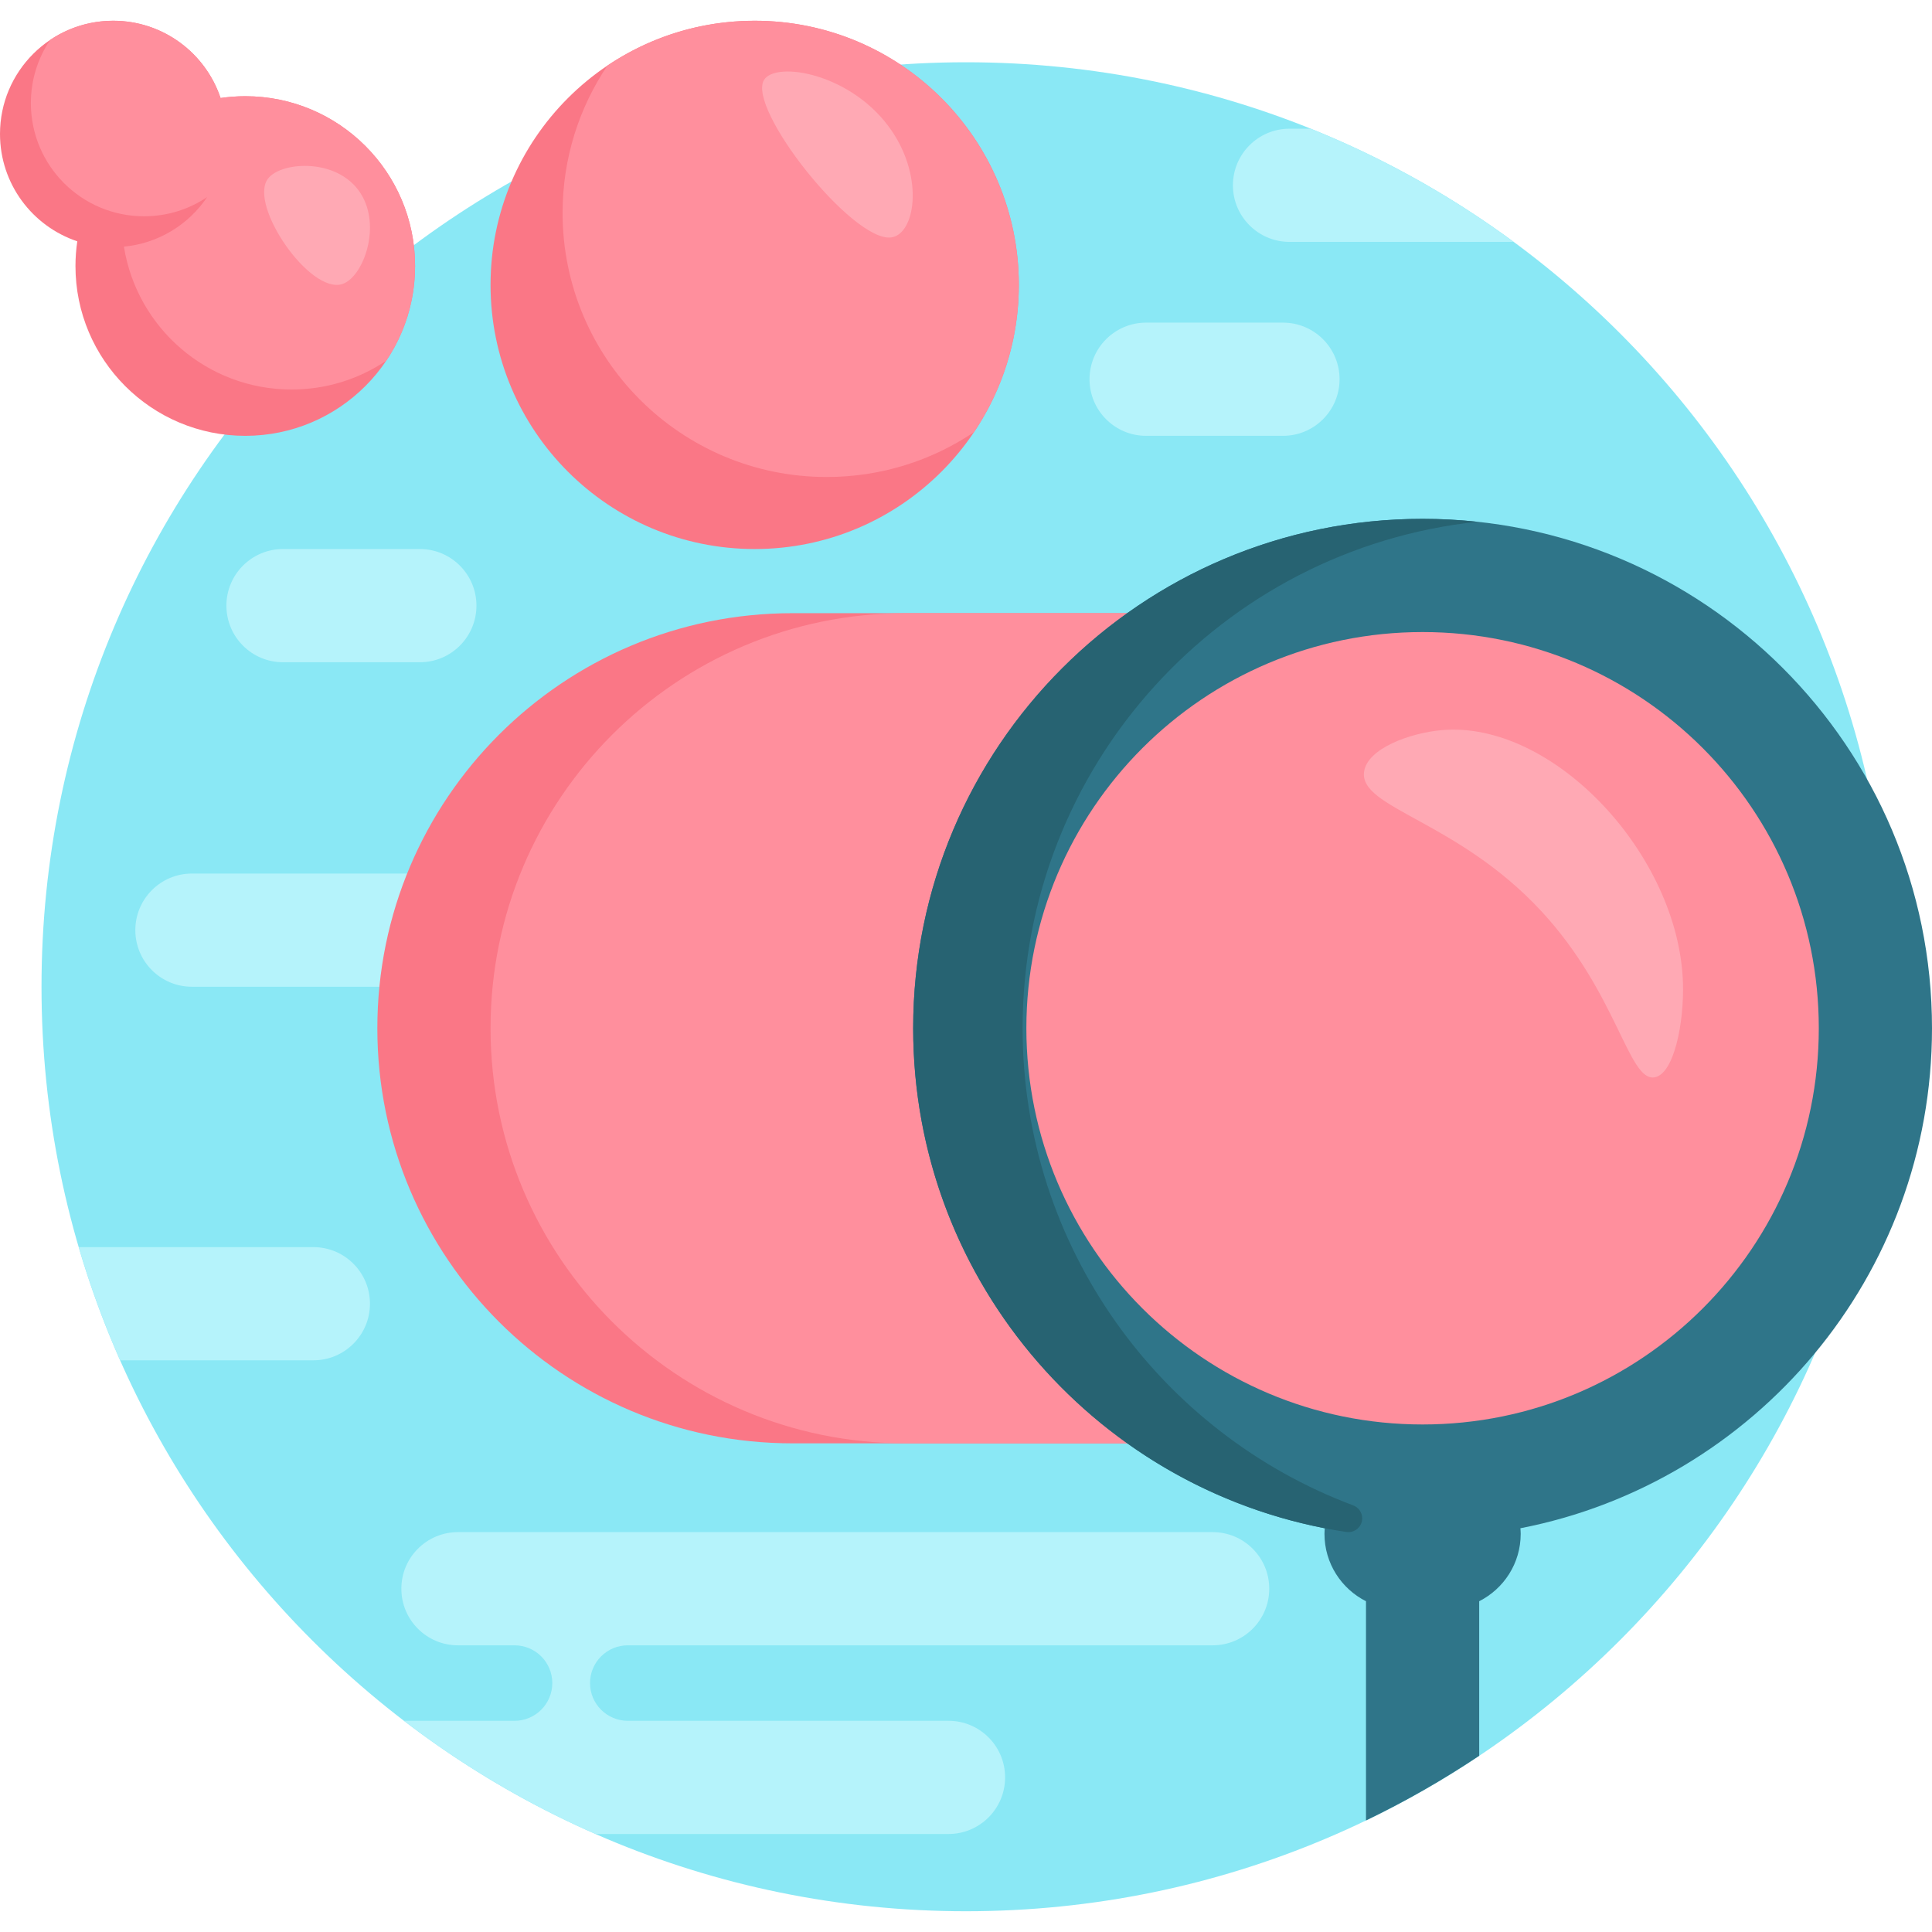 <?xml version="1.0" encoding="iso-8859-1"?>
<!-- Generator: Adobe Illustrator 19.0.0, SVG Export Plug-In . SVG Version: 6.00 Build 0)  -->
<svg xmlns="http://www.w3.org/2000/svg" xmlns:xlink="http://www.w3.org/1999/xlink" version="1.1" id="Capa_1" x="0px" y="0px" viewBox="0 0 512 512" style="enable-background:new 0 0 512 512;" xml:space="preserve" width="512" height="512">
<g>
	<path style="fill:#8AE8F5;" d="M501,261.5c0,135.31-109.69,245-245,245S11,396.81,11,261.5s109.69-245,245-245   S501,126.19,501,261.5z"/>
	<path style="fill:#B5F3FB;" d="M35.865,246.5c0-8.284,6.716-15,15-15h94.359c8.284,0,15,6.716,15,15s-6.716,15-15,15H50.865   C42.581,261.5,35.865,254.784,35.865,246.5z M266.364,471.028c0-8.284-6.716-15-15-15h-85c-5.523,0-10-4.478-10-10   c0-5.523,4.477-10,10-10h155c8.284,0,15-6.716,15-15s-6.716-15-15-15h-200c-8.284,0-15,6.716-15,15s6.716,15,15,15h15   c5.523,0,10,4.477,10,10c0,5.522-4.477,10-10,10h-29.298c15.562,11.933,32.595,22.038,50.783,30h93.514   C259.648,486.028,266.364,479.313,266.364,471.028z M60,160.5c0,8.284,6.716,15,15,15h36.263c8.284,0,15-6.716,15-15   s-6.716-15-15-15H75C66.716,145.5,60,152.216,60,160.5z M347.332,34.105h-5.595c-8.284,0-15,6.716-15,15s6.716,15,15,15h59.387   C384.646,51.97,366.596,41.85,347.332,34.105z M31.844,360.5h51.201c8.284,0,15-6.716,15-15s-6.716-15-15-15H20.868   C23.885,340.798,27.559,350.813,31.844,360.5z M340,85.5h-36.263c-8.284,0-15,6.716-15,15s6.716,15,15,15H340   c8.284,0,15-6.716,15-15S348.284,85.5,340,85.5z"/>
	<path style="fill:#FA7786;" d="M100,272.5L100,272.5c0-60.751,49.249-110,110-110h170c60.751,0,110,49.249,110,110v0   c0,60.751-49.249,110-110,110H210C149.249,382.5,100,333.251,100,272.5z"/>
	<path style="fill:#FA7786;" d="M270,75.5c0,38.66-31.34,70-70,70s-70-31.34-70-70s31.34-70,70-70S270,36.84,270,75.5z M65,25.5   c-2.226,0-4.412,0.168-6.551,0.48C54.468,14.08,43.24,5.5,30,5.5c-16.569,0-30,13.431-30,30c0,13.239,8.58,24.468,20.48,28.449   C20.168,66.088,20,68.274,20,70.5c0,24.853,20.147,45,45,45s45-20.147,45-45C110,45.647,89.853,25.5,65,25.5z"/>
	<path style="fill:#FF8F9D;" d="M130,272.5L130,272.5c0-60.751,49.249-110,110-110h140c60.751,0,110,49.249,110,110v0   c0,60.751-49.249,110-110,110H240C179.249,382.5,130,333.251,130,272.5z M270,75.5c0,14.45-4.381,27.876-11.883,39.026   c-11.15,7.503-24.576,11.883-39.026,11.883c-38.66,0-70-31.34-70-70c0-14.45,4.381-27.876,11.883-39.026   C172.125,9.881,185.55,5.5,200,5.5C238.66,5.5,270,36.84,270,75.5z M110,70.5c0,9.289-2.816,17.92-7.639,25.088   c-7.168,4.823-15.799,7.639-25.088,7.639c-22.424,0-41.011-16.404-44.431-37.865c9.186-0.863,17.162-5.871,22.052-13.129   c-4.776,3.21-10.525,5.085-16.712,5.085c-16.569,0-30-13.432-30-30c0-6.193,1.877-11.947,5.093-16.725   C18.053,7.377,23.807,5.5,30,5.5c13.239,0,24.467,8.579,28.448,20.478C60.587,25.666,62.774,25.5,65,25.5   C89.853,25.5,110,45.647,110,70.5z"/>
	<path style="fill:#FFA9B4;" d="M96.119,52.179c4.74,8.835-0.12,21.375-5.399,23.093c-8.568,2.788-24.817-20.795-19.766-27.838   C74.385,42.649,90.442,41.598,96.119,52.179z M446,260.5c-1.041-33.965-34.439-69.673-64-67c-8.281,0.749-19.618,4.813-20.5,11   c-1.384,9.707,24.649,12.863,47,37c20.185,21.797,23.034,45.227,30,44C443.662,284.591,446.321,270.982,446,260.5z M202.451,21.226   c-4.471,7.623,23.378,42.808,33.63,41.703c6.316-0.681,8.939-15.458,0.246-28.246C225.915,19.367,205.488,16.048,202.451,21.226z"/>
	<path style="fill:#2F7589;" d="M512,272.5c0-74.559-60.441-135-135-135s-135,60.441-135,135   c0,65.69,46.922,120.413,109.076,132.503c-0.037,0.496-0.076,0.992-0.076,1.497l0,0c0,7.805,4.48,14.547,11,17.843v58.099   c10.433-5.014,20.451-10.753,30-17.138v-40.961c6.52-3.295,11-10.038,11-17.843l0,0c0-0.505-0.039-1.001-0.076-1.497   C465.078,392.913,512,338.19,512,272.5z M377,377.5c-57.99,0-105-47.01-105-105s47.01-105,105-105s105,47.01,105,105   S434.99,377.5,377,377.5z"/>
	<path style="fill:#276372;" d="M361,402.366c0,2.24-1.998,3.954-4.214,3.621C291.818,396.231,242,340.188,242,272.5   c0-74.559,60.441-135,135-135c4.899,0,9.736,0.268,14.5,0.777C323.761,145.511,271,202.841,271,272.5   c0,57.878,36.424,107.244,87.599,126.437C360.036,399.475,361,400.831,361,402.366L361,402.366z"/>
</g>















</svg>
